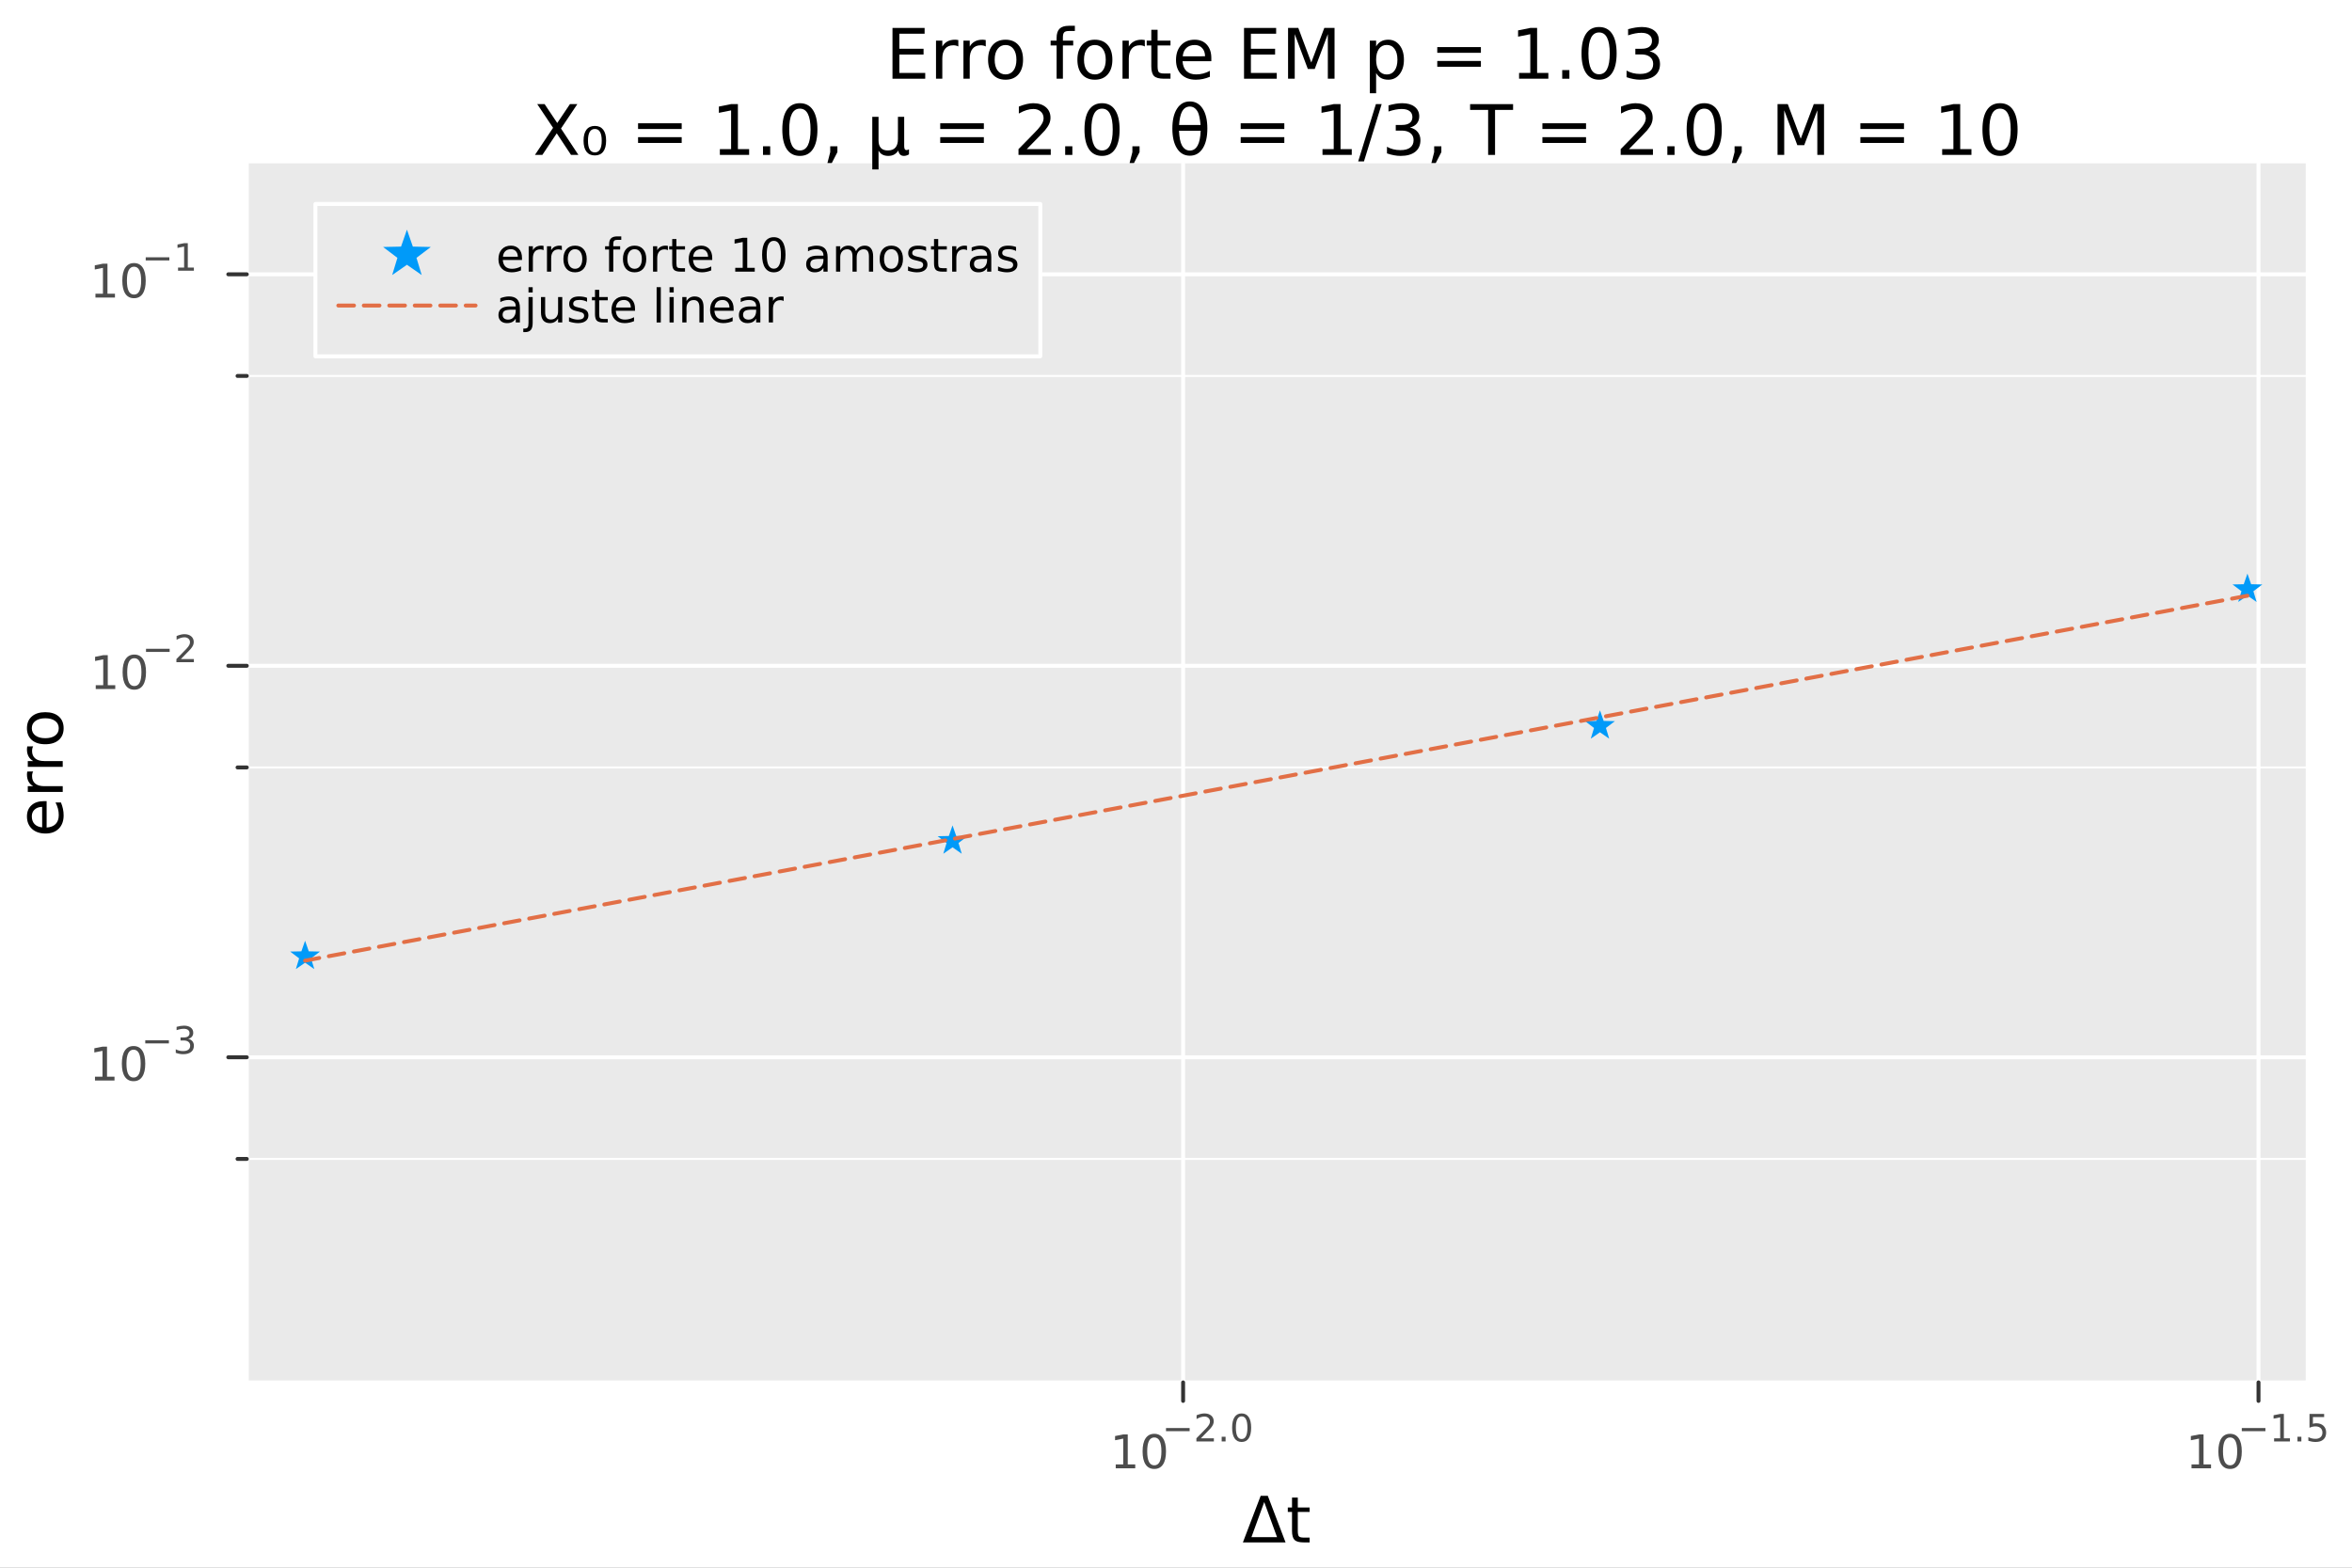<?xml version="1.0" encoding="utf-8"?>
<svg xmlns="http://www.w3.org/2000/svg" xmlns:xlink="http://www.w3.org/1999/xlink" width="600" height="400" viewBox="0 0 2400 1600">
<rect x="0" y="0" width="2400" height="1600" fill="#808080" stroke="none"/>
<defs>
  <clipPath id="clip560">
    <rect x="0" y="0" width="2400" height="1600"/>
  </clipPath>
</defs>
<path clip-path="url(#clip560)" d="M0 1600 L2400 1600 L2400 0 L0 0  Z" fill="#ffffff" fill-rule="evenodd" fill-opacity="1"/>
<defs>
  <clipPath id="clip561">
    <rect x="480" y="0" width="1681" height="1600"/>
  </clipPath>
</defs>
<path clip-path="url(#clip560)" d="M251.842 1410.9 L2352.76 1410.9 L2352.76 166.672 L251.842 166.672  Z" fill="#eaeaea" fill-rule="evenodd" fill-opacity="1"/>
<defs>
  <clipPath id="clip562">
    <rect x="251" y="166" width="2102" height="1245"/>
  </clipPath>
</defs>
<polyline clip-path="url(#clip562)" style="stroke:#ffffff; stroke-linecap:round; stroke-linejoin:round; stroke-width:4; stroke-opacity:1; fill:none" points="1207.26,1410.9 1207.26,166.672 "/>
<polyline clip-path="url(#clip562)" style="stroke:#ffffff; stroke-linecap:round; stroke-linejoin:round; stroke-width:4; stroke-opacity:1; fill:none" points="2304.6,1410.9 2304.6,166.672 "/>
<polyline clip-path="url(#clip560)" style="stroke:#ffffff; stroke-linecap:round; stroke-linejoin:round; stroke-width:4; stroke-opacity:1; fill:none" points="251.842,1410.9 2352.76,1410.9 "/>
<polyline clip-path="url(#clip560)" style="stroke:#333333; stroke-linecap:round; stroke-linejoin:round; stroke-width:4; stroke-opacity:1; fill:none" points="1207.26,1410.9 1207.26,1429.79 "/>
<polyline clip-path="url(#clip560)" style="stroke:#333333; stroke-linecap:round; stroke-linejoin:round; stroke-width:4; stroke-opacity:1; fill:none" points="2304.6,1410.9 2304.6,1429.79 "/>
<path clip-path="url(#clip560)" d="M1138.5 1494.62 L1146.14 1494.62 L1146.14 1468.26 L1137.83 1469.92 L1137.83 1465.66 L1146.09 1464 L1150.77 1464 L1150.77 1494.62 L1158.41 1494.62 L1158.41 1498.56 L1138.5 1498.56 L1138.5 1494.62 Z" fill="#4c4c4c" fill-rule="nonzero" fill-opacity="1" /><path clip-path="url(#clip560)" d="M1177.85 1467.08 Q1174.24 1467.08 1172.41 1470.64 Q1170.61 1474.18 1170.61 1481.31 Q1170.61 1488.42 1172.41 1491.98 Q1174.24 1495.52 1177.85 1495.52 Q1181.49 1495.52 1183.29 1491.98 Q1185.12 1488.42 1185.12 1481.31 Q1185.12 1474.18 1183.29 1470.64 Q1181.49 1467.08 1177.85 1467.08 M1177.85 1463.37 Q1183.66 1463.37 1186.72 1467.98 Q1189.8 1472.56 1189.8 1481.31 Q1189.8 1490.04 1186.72 1494.64 Q1183.66 1499.23 1177.85 1499.23 Q1172.04 1499.23 1168.96 1494.64 Q1165.91 1490.04 1165.91 1481.31 Q1165.91 1472.56 1168.96 1467.98 Q1172.04 1463.37 1177.85 1463.37 Z" fill="#4c4c4c" fill-rule="nonzero" fill-opacity="1" /><path clip-path="url(#clip560)" d="M1189.8 1457.47 L1213.91 1457.47 L1213.91 1460.67 L1189.8 1460.67 L1189.8 1457.47 Z" fill="#4c4c4c" fill-rule="nonzero" fill-opacity="1" /><path clip-path="url(#clip560)" d="M1225.38 1467.95 L1238.64 1467.95 L1238.64 1471.15 L1220.81 1471.15 L1220.81 1467.95 Q1222.97 1465.71 1226.7 1461.95 Q1230.44 1458.17 1231.4 1457.08 Q1233.22 1455.03 1233.94 1453.62 Q1234.67 1452.19 1234.67 1450.82 Q1234.67 1448.58 1233.09 1447.17 Q1231.53 1445.76 1229.01 1445.76 Q1227.22 1445.76 1225.23 1446.38 Q1223.26 1447 1221 1448.26 L1221 1444.42 Q1223.29 1443.5 1225.29 1443.03 Q1227.28 1442.56 1228.94 1442.56 Q1233.3 1442.56 1235.89 1444.74 Q1238.49 1446.92 1238.49 1450.57 Q1238.49 1452.3 1237.83 1453.86 Q1237.19 1455.4 1235.48 1457.51 Q1235.01 1458.06 1232.49 1460.67 Q1229.97 1463.27 1225.38 1467.95 Z" fill="#4c4c4c" fill-rule="nonzero" fill-opacity="1" /><path clip-path="url(#clip560)" d="M1246.61 1466.37 L1250.58 1466.37 L1250.58 1471.15 L1246.61 1471.15 L1246.61 1466.37 Z" fill="#4c4c4c" fill-rule="nonzero" fill-opacity="1" /><path clip-path="url(#clip560)" d="M1266.98 1445.57 Q1264.05 1445.57 1262.56 1448.46 Q1261.1 1451.34 1261.1 1457.13 Q1261.1 1462.91 1262.56 1465.8 Q1264.05 1468.68 1266.98 1468.68 Q1269.94 1468.68 1271.4 1465.8 Q1272.89 1462.91 1272.89 1457.13 Q1272.89 1451.34 1271.4 1448.46 Q1269.94 1445.57 1266.98 1445.57 M1266.98 1442.56 Q1271.7 1442.56 1274.19 1446.3 Q1276.69 1450.03 1276.69 1457.13 Q1276.69 1464.22 1274.19 1467.97 Q1271.7 1471.69 1266.98 1471.69 Q1262.26 1471.69 1259.76 1467.97 Q1257.28 1464.22 1257.28 1457.13 Q1257.28 1450.03 1259.76 1446.3 Q1262.26 1442.56 1266.98 1442.56 Z" fill="#4c4c4c" fill-rule="nonzero" fill-opacity="1" /><path clip-path="url(#clip560)" d="M2236.24 1494.62 L2243.88 1494.62 L2243.88 1468.26 L2235.57 1469.92 L2235.57 1465.66 L2243.84 1464 L2248.51 1464 L2248.51 1494.62 L2256.15 1494.62 L2256.15 1498.56 L2236.24 1498.56 L2236.24 1494.62 Z" fill="#4c4c4c" fill-rule="nonzero" fill-opacity="1" /><path clip-path="url(#clip560)" d="M2275.6 1467.08 Q2271.99 1467.08 2270.16 1470.64 Q2268.35 1474.18 2268.35 1481.31 Q2268.35 1488.42 2270.16 1491.98 Q2271.99 1495.52 2275.6 1495.52 Q2279.23 1495.52 2281.04 1491.98 Q2282.86 1488.42 2282.86 1481.31 Q2282.86 1474.18 2281.04 1470.64 Q2279.23 1467.08 2275.6 1467.08 M2275.6 1463.37 Q2281.41 1463.37 2284.46 1467.98 Q2287.54 1472.56 2287.54 1481.31 Q2287.54 1490.04 2284.46 1494.64 Q2281.41 1499.23 2275.6 1499.23 Q2269.79 1499.23 2266.71 1494.64 Q2263.65 1490.04 2263.65 1481.31 Q2263.65 1472.56 2266.71 1467.98 Q2269.79 1463.37 2275.6 1463.37 Z" fill="#4c4c4c" fill-rule="nonzero" fill-opacity="1" /><path clip-path="url(#clip560)" d="M2287.54 1457.47 L2311.65 1457.47 L2311.65 1460.67 L2287.54 1460.67 L2287.54 1457.47 Z" fill="#4c4c4c" fill-rule="nonzero" fill-opacity="1" /><path clip-path="url(#clip560)" d="M2320.51 1467.95 L2326.72 1467.95 L2326.72 1446.53 L2319.97 1447.88 L2319.97 1444.42 L2326.68 1443.07 L2330.48 1443.07 L2330.48 1467.95 L2336.69 1467.95 L2336.69 1471.15 L2320.51 1471.15 L2320.51 1467.95 Z" fill="#4c4c4c" fill-rule="nonzero" fill-opacity="1" /><path clip-path="url(#clip560)" d="M2344.36 1466.37 L2348.33 1466.37 L2348.33 1471.15 L2344.36 1471.15 L2344.36 1466.37 Z" fill="#4c4c4c" fill-rule="nonzero" fill-opacity="1" /><path clip-path="url(#clip560)" d="M2356.64 1443.07 L2371.56 1443.07 L2371.56 1446.26 L2360.12 1446.26 L2360.12 1453.15 Q2360.95 1452.87 2361.77 1452.73 Q2362.6 1452.58 2363.43 1452.58 Q2368.13 1452.58 2370.88 1455.16 Q2373.62 1457.74 2373.62 1462.14 Q2373.62 1466.67 2370.8 1469.19 Q2367.98 1471.69 2362.85 1471.69 Q2361.08 1471.69 2359.24 1471.39 Q2357.41 1471.09 2355.46 1470.49 L2355.46 1466.67 Q2357.15 1467.59 2358.95 1468.04 Q2360.76 1468.49 2362.77 1468.49 Q2366.03 1468.49 2367.93 1466.78 Q2369.82 1465.07 2369.82 1462.14 Q2369.82 1459.2 2367.93 1457.49 Q2366.03 1455.78 2362.77 1455.78 Q2361.25 1455.78 2359.72 1456.12 Q2358.22 1456.46 2356.64 1457.17 L2356.64 1443.07 Z" fill="#4c4c4c" fill-rule="nonzero" fill-opacity="1" /><path clip-path="url(#clip560)" d="M1290.03 1533 L1276.98 1568.84 L1303.11 1568.84 L1290.03 1533 M1268.26 1574.19 L1286.4 1526.67 L1293.69 1526.67 L1311.8 1574.19 L1268.26 1574.19 Z" fill="#000000" fill-rule="nonzero" fill-opacity="1" /><path clip-path="url(#clip560)" d="M1324.28 1528.42 L1324.28 1538.54 L1336.34 1538.54 L1336.34 1543.09 L1324.28 1543.09 L1324.28 1562.44 Q1324.28 1566.8 1325.45 1568.04 Q1326.66 1569.28 1330.32 1569.28 L1336.34 1569.28 L1336.34 1574.19 L1330.32 1574.19 Q1323.54 1574.19 1320.97 1571.67 Q1318.39 1569.12 1318.39 1562.44 L1318.39 1543.09 L1314.09 1543.09 L1314.09 1538.54 L1318.39 1538.54 L1318.39 1528.42 L1324.28 1528.42 Z" fill="#000000" fill-rule="nonzero" fill-opacity="1" /><polyline clip-path="url(#clip562)" style="stroke:#ffffff; stroke-linecap:round; stroke-linejoin:round; stroke-width:4; stroke-opacity:1; fill:none" points="251.842,1079.07 2352.76,1079.07 "/>
<polyline clip-path="url(#clip562)" style="stroke:#ffffff; stroke-linecap:round; stroke-linejoin:round; stroke-width:4; stroke-opacity:1; fill:none" points="251.842,679.513 2352.76,679.513 "/>
<polyline clip-path="url(#clip562)" style="stroke:#ffffff; stroke-linecap:round; stroke-linejoin:round; stroke-width:4; stroke-opacity:1; fill:none" points="251.842,279.955 2352.76,279.955 "/>
<polyline clip-path="url(#clip562)" style="stroke:#ffffff; stroke-linecap:round; stroke-linejoin:round; stroke-width:2; stroke-opacity:1; fill:none" points="251.842,1182.81 2352.76,1182.81 "/>
<polyline clip-path="url(#clip562)" style="stroke:#ffffff; stroke-linecap:round; stroke-linejoin:round; stroke-width:2; stroke-opacity:1; fill:none" points="251.842,783.253 2352.76,783.253 "/>
<polyline clip-path="url(#clip562)" style="stroke:#ffffff; stroke-linecap:round; stroke-linejoin:round; stroke-width:2; stroke-opacity:1; fill:none" points="251.842,383.695 2352.76,383.695 "/>
<polyline clip-path="url(#clip560)" style="stroke:#ffffff; stroke-linecap:round; stroke-linejoin:round; stroke-width:4; stroke-opacity:1; fill:none" points="251.842,1410.9 251.842,166.672 "/>
<polyline clip-path="url(#clip560)" style="stroke:#333333; stroke-linecap:round; stroke-linejoin:round; stroke-width:4; stroke-opacity:1; fill:none" points="251.842,1079.07 232.945,1079.07 "/>
<polyline clip-path="url(#clip560)" style="stroke:#333333; stroke-linecap:round; stroke-linejoin:round; stroke-width:4; stroke-opacity:1; fill:none" points="251.842,679.513 232.945,679.513 "/>
<polyline clip-path="url(#clip560)" style="stroke:#333333; stroke-linecap:round; stroke-linejoin:round; stroke-width:4; stroke-opacity:1; fill:none" points="251.842,279.955 232.945,279.955 "/>
<polyline clip-path="url(#clip560)" style="stroke:#333333; stroke-linecap:round; stroke-linejoin:round; stroke-width:4; stroke-opacity:1; fill:none" points="251.842,1182.81 242.394,1182.81 "/>
<polyline clip-path="url(#clip560)" style="stroke:#333333; stroke-linecap:round; stroke-linejoin:round; stroke-width:4; stroke-opacity:1; fill:none" points="251.842,783.253 242.394,783.253 "/>
<polyline clip-path="url(#clip560)" style="stroke:#333333; stroke-linecap:round; stroke-linejoin:round; stroke-width:4; stroke-opacity:1; fill:none" points="251.842,383.695 242.394,383.695 "/>
<path clip-path="url(#clip560)" d="M96.931 1098.86 L104.57 1098.86 L104.57 1072.5 L96.26 1074.16 L96.26 1069.9 L104.524 1068.24 L109.2 1068.24 L109.2 1098.86 L116.839 1098.86 L116.839 1102.8 L96.931 1102.8 L96.931 1098.86 Z" fill="#4c4c4c" fill-rule="nonzero" fill-opacity="1" /><path clip-path="url(#clip560)" d="M136.283 1071.32 Q132.672 1071.32 130.843 1074.88 Q129.038 1078.42 129.038 1085.55 Q129.038 1092.66 130.843 1096.22 Q132.672 1099.77 136.283 1099.77 Q139.917 1099.77 141.723 1096.22 Q143.552 1092.66 143.552 1085.55 Q143.552 1078.42 141.723 1074.88 Q139.917 1071.32 136.283 1071.32 M136.283 1067.61 Q142.093 1067.61 145.149 1072.22 Q148.227 1076.8 148.227 1085.55 Q148.227 1094.28 145.149 1098.89 Q142.093 1103.47 136.283 1103.47 Q130.473 1103.47 127.394 1098.89 Q124.339 1094.28 124.339 1085.55 Q124.339 1076.8 127.394 1072.22 Q130.473 1067.61 136.283 1067.61 Z" fill="#4c4c4c" fill-rule="nonzero" fill-opacity="1" /><path clip-path="url(#clip560)" d="M148.227 1061.71 L172.339 1061.71 L172.339 1064.91 L148.227 1064.91 L148.227 1061.71 Z" fill="#4c4c4c" fill-rule="nonzero" fill-opacity="1" /><path clip-path="url(#clip560)" d="M192.05 1060.25 Q194.777 1060.83 196.3 1062.67 Q197.842 1064.52 197.842 1067.23 Q197.842 1071.38 194.984 1073.66 Q192.125 1075.93 186.859 1075.93 Q185.091 1075.93 183.21 1075.58 Q181.348 1075.24 179.354 1074.54 L179.354 1070.87 Q180.934 1071.8 182.815 1072.27 Q184.696 1072.74 186.746 1072.74 Q190.319 1072.74 192.181 1071.33 Q194.062 1069.91 194.062 1067.23 Q194.062 1064.74 192.313 1063.35 Q190.583 1061.94 187.479 1061.94 L184.207 1061.94 L184.207 1058.82 L187.63 1058.82 Q190.432 1058.82 191.918 1057.71 Q193.404 1056.58 193.404 1054.47 Q193.404 1052.31 191.861 1051.16 Q190.338 1050 187.479 1050 Q185.918 1050 184.132 1050.34 Q182.345 1050.67 180.201 1051.39 L180.201 1048 Q182.364 1047.4 184.244 1047.1 Q186.144 1046.8 187.818 1046.8 Q192.144 1046.8 194.664 1048.77 Q197.184 1050.73 197.184 1054.08 Q197.184 1056.41 195.849 1058.03 Q194.513 1059.63 192.05 1060.25 Z" fill="#4c4c4c" fill-rule="nonzero" fill-opacity="1" /><path clip-path="url(#clip560)" d="M97.703 699.305 L105.341 699.305 L105.341 672.94 L97.031 674.606 L97.031 670.347 L105.295 668.681 L109.971 668.681 L109.971 699.305 L117.61 699.305 L117.61 703.241 L97.703 703.241 L97.703 699.305 Z" fill="#4c4c4c" fill-rule="nonzero" fill-opacity="1" /><path clip-path="url(#clip560)" d="M137.054 671.759 Q133.443 671.759 131.614 675.324 Q129.809 678.866 129.809 685.995 Q129.809 693.102 131.614 696.667 Q133.443 700.208 137.054 700.208 Q140.688 700.208 142.494 696.667 Q144.323 693.102 144.323 685.995 Q144.323 678.866 142.494 675.324 Q140.688 671.759 137.054 671.759 M137.054 668.056 Q142.864 668.056 145.92 672.662 Q148.999 677.245 148.999 685.995 Q148.999 694.722 145.92 699.329 Q142.864 703.912 137.054 703.912 Q131.244 703.912 128.165 699.329 Q125.11 694.722 125.11 685.995 Q125.11 677.245 128.165 672.662 Q131.244 668.056 137.054 668.056 Z" fill="#4c4c4c" fill-rule="nonzero" fill-opacity="1" /><path clip-path="url(#clip560)" d="M148.999 662.157 L173.11 662.157 L173.11 665.354 L148.999 665.354 L148.999 662.157 Z" fill="#4c4c4c" fill-rule="nonzero" fill-opacity="1" /><path clip-path="url(#clip560)" d="M184.583 672.633 L197.842 672.633 L197.842 675.83 L180.013 675.83 L180.013 672.633 Q182.175 670.395 185.899 666.633 Q189.642 662.853 190.601 661.762 Q192.426 659.712 193.14 658.301 Q193.874 656.872 193.874 655.499 Q193.874 653.261 192.294 651.85 Q190.733 650.44 188.213 650.44 Q186.426 650.44 184.432 651.06 Q182.458 651.681 180.201 652.941 L180.201 649.104 Q182.495 648.183 184.489 647.713 Q186.482 647.242 188.138 647.242 Q192.501 647.242 195.096 649.424 Q197.692 651.606 197.692 655.254 Q197.692 656.985 197.034 658.546 Q196.394 660.088 194.683 662.195 Q194.212 662.74 191.692 665.354 Q189.172 667.95 184.583 672.633 Z" fill="#4c4c4c" fill-rule="nonzero" fill-opacity="1" /><path clip-path="url(#clip560)" d="M97.402 299.748 L105.04 299.748 L105.04 273.382 L96.73 275.049 L96.73 270.79 L104.994 269.123 L109.67 269.123 L109.67 299.748 L117.309 299.748 L117.309 303.683 L97.402 303.683 L97.402 299.748 Z" fill="#4c4c4c" fill-rule="nonzero" fill-opacity="1" /><path clip-path="url(#clip560)" d="M136.753 272.202 Q133.142 272.202 131.313 275.767 Q129.508 279.308 129.508 286.438 Q129.508 293.544 131.313 297.109 Q133.142 300.651 136.753 300.651 Q140.388 300.651 142.193 297.109 Q144.022 293.544 144.022 286.438 Q144.022 279.308 142.193 275.767 Q140.388 272.202 136.753 272.202 M136.753 268.498 Q142.563 268.498 145.619 273.105 Q148.698 277.688 148.698 286.438 Q148.698 295.165 145.619 299.771 Q142.563 304.354 136.753 304.354 Q130.943 304.354 127.864 299.771 Q124.809 295.165 124.809 286.438 Q124.809 277.688 127.864 273.105 Q130.943 268.498 136.753 268.498 Z" fill="#4c4c4c" fill-rule="nonzero" fill-opacity="1" /><path clip-path="url(#clip560)" d="M148.698 262.599 L172.809 262.599 L172.809 265.797 L148.698 265.797 L148.698 262.599 Z" fill="#4c4c4c" fill-rule="nonzero" fill-opacity="1" /><path clip-path="url(#clip560)" d="M181.668 273.075 L187.874 273.075 L187.874 251.653 L181.122 253.007 L181.122 249.547 L187.837 248.193 L191.636 248.193 L191.636 273.075 L197.842 273.075 L197.842 276.273 L181.668 276.273 L181.668 273.075 Z" fill="#4c4c4c" fill-rule="nonzero" fill-opacity="1" /><path clip-path="url(#clip560)" d="M44.716 817.669 L47.581 817.669 L47.581 844.596 Q53.628 844.214 56.811 840.967 Q59.962 837.689 59.962 831.864 Q59.962 828.49 59.134 825.339 Q58.307 822.157 56.652 819.037 L62.19 819.037 Q63.527 822.188 64.227 825.499 Q64.927 828.809 64.927 832.214 Q64.927 840.744 59.962 845.742 Q54.997 850.707 46.53 850.707 Q37.777 850.707 32.653 845.996 Q27.497 841.254 27.497 833.233 Q27.497 826.04 32.144 821.87 Q36.759 817.669 44.716 817.669 M42.997 823.525 Q38.191 823.589 35.327 826.231 Q32.462 828.841 32.462 833.169 Q32.462 838.071 35.231 841.031 Q38 843.959 43.029 844.405 L42.997 823.525 Z" fill="#000000" fill-rule="nonzero" fill-opacity="1" /><path clip-path="url(#clip560)" d="M33.831 787.4 Q33.258 788.387 33.003 789.564 Q32.717 790.71 32.717 792.11 Q32.717 797.076 35.963 799.749 Q39.178 802.391 45.225 802.391 L64.004 802.391 L64.004 808.279 L28.356 808.279 L28.356 802.391 L33.894 802.391 Q30.648 800.545 29.088 797.585 Q27.497 794.625 27.497 790.392 Q27.497 789.787 27.592 789.055 Q27.656 788.323 27.815 787.432 L33.831 787.4 Z" fill="#000000" fill-rule="nonzero" fill-opacity="1" /><path clip-path="url(#clip560)" d="M33.831 761.746 Q33.258 762.733 33.003 763.91 Q32.717 765.056 32.717 766.457 Q32.717 771.422 35.963 774.096 Q39.178 776.737 45.225 776.737 L64.004 776.737 L64.004 782.626 L28.356 782.626 L28.356 776.737 L33.894 776.737 Q30.648 774.891 29.088 771.931 Q27.497 768.971 27.497 764.738 Q27.497 764.133 27.592 763.401 Q27.656 762.669 27.815 761.778 L33.831 761.746 Z" fill="#000000" fill-rule="nonzero" fill-opacity="1" /><path clip-path="url(#clip560)" d="M32.462 743.222 Q32.462 747.932 36.154 750.67 Q39.815 753.407 46.212 753.407 Q52.609 753.407 56.302 750.702 Q59.962 747.964 59.962 743.222 Q59.962 738.543 56.27 735.806 Q52.578 733.069 46.212 733.069 Q39.878 733.069 36.186 735.806 Q32.462 738.543 32.462 743.222 M27.497 743.222 Q27.497 735.583 32.462 731.222 Q37.427 726.862 46.212 726.862 Q54.965 726.862 59.962 731.222 Q64.927 735.583 64.927 743.222 Q64.927 750.893 59.962 755.253 Q54.965 759.582 46.212 759.582 Q37.427 759.582 32.462 755.253 Q27.497 750.893 27.497 743.222 Z" fill="#000000" fill-rule="nonzero" fill-opacity="1" /><path clip-path="url(#clip560)" d="M910.704 28.512 L943.482 28.512 L943.482 34.415 L917.718 34.415 L917.718 49.762 L942.405 49.762 L942.405 55.665 L917.718 55.665 L917.718 74.449 L944.107 74.449 L944.107 80.352 L910.704 80.352 L910.704 28.512 Z" fill="#000000" fill-rule="nonzero" fill-opacity="1" /><path clip-path="url(#clip560)" d="M977.891 47.435 Q976.815 46.81 975.53 46.533 Q974.28 46.22 972.752 46.22 Q967.336 46.22 964.419 49.762 Q961.537 53.269 961.537 59.866 L961.537 80.352 L955.113 80.352 L955.113 41.463 L961.537 41.463 L961.537 47.505 Q963.551 43.963 966.78 42.262 Q970.009 40.526 974.627 40.526 Q975.287 40.526 976.086 40.63 Q976.884 40.699 977.856 40.873 L977.891 47.435 Z" fill="#000000" fill-rule="nonzero" fill-opacity="1" /><path clip-path="url(#clip560)" d="M1005.88 47.435 Q1004.8 46.81 1003.52 46.533 Q1002.27 46.22 1000.74 46.22 Q995.322 46.22 992.405 49.762 Q989.523 53.269 989.523 59.866 L989.523 80.352 L983.099 80.352 L983.099 41.463 L989.523 41.463 L989.523 47.505 Q991.537 43.963 994.766 42.262 Q997.995 40.526 1002.61 40.526 Q1003.27 40.526 1004.07 40.63 Q1004.87 40.699 1005.84 40.873 L1005.88 47.435 Z" fill="#000000" fill-rule="nonzero" fill-opacity="1" /><path clip-path="url(#clip560)" d="M1026.09 45.943 Q1020.95 45.943 1017.96 49.97 Q1014.97 53.963 1014.97 60.942 Q1014.97 67.921 1017.93 71.949 Q1020.91 75.942 1026.09 75.942 Q1031.19 75.942 1034.18 71.915 Q1037.16 67.887 1037.16 60.942 Q1037.16 54.033 1034.18 50.005 Q1031.19 45.943 1026.09 45.943 M1026.09 40.526 Q1034.42 40.526 1039.18 45.943 Q1043.93 51.359 1043.93 60.942 Q1043.93 70.491 1039.18 75.942 Q1034.42 81.359 1026.09 81.359 Q1017.72 81.359 1012.96 75.942 Q1008.24 70.491 1008.24 60.942 Q1008.24 51.359 1012.96 45.943 Q1017.72 40.526 1026.09 40.526 Z" fill="#000000" fill-rule="nonzero" fill-opacity="1" /><path clip-path="url(#clip560)" d="M1096.81 26.325 L1096.81 31.637 L1090.7 31.637 Q1087.27 31.637 1085.91 33.026 Q1084.59 34.415 1084.59 38.026 L1084.59 41.463 L1095.11 41.463 L1095.11 46.429 L1084.59 46.429 L1084.59 80.352 L1078.17 80.352 L1078.17 46.429 L1072.06 46.429 L1072.06 41.463 L1078.17 41.463 L1078.17 38.755 Q1078.17 32.262 1081.19 29.311 Q1084.21 26.325 1090.77 26.325 L1096.81 26.325 Z" fill="#000000" fill-rule="nonzero" fill-opacity="1" /><path clip-path="url(#clip560)" d="M1117.23 45.943 Q1112.09 45.943 1109.11 49.97 Q1106.12 53.963 1106.12 60.942 Q1106.12 67.921 1109.07 71.949 Q1112.06 75.942 1117.23 75.942 Q1122.33 75.942 1125.32 71.915 Q1128.31 67.887 1128.31 60.942 Q1128.31 54.033 1125.32 50.005 Q1122.33 45.943 1117.23 45.943 M1117.23 40.526 Q1125.56 40.526 1130.32 45.943 Q1135.08 51.359 1135.08 60.942 Q1135.08 70.491 1130.32 75.942 Q1125.56 81.359 1117.23 81.359 Q1108.86 81.359 1104.11 75.942 Q1099.38 70.491 1099.38 60.942 Q1099.38 51.359 1104.11 45.943 Q1108.86 40.526 1117.23 40.526 Z" fill="#000000" fill-rule="nonzero" fill-opacity="1" /><path clip-path="url(#clip560)" d="M1168.2 47.435 Q1167.13 46.81 1165.84 46.533 Q1164.59 46.22 1163.06 46.22 Q1157.65 46.22 1154.73 49.762 Q1151.85 53.269 1151.85 59.866 L1151.85 80.352 L1145.42 80.352 L1145.42 41.463 L1151.85 41.463 L1151.85 47.505 Q1153.86 43.963 1157.09 42.262 Q1160.32 40.526 1164.94 40.526 Q1165.6 40.526 1166.4 40.63 Q1167.2 40.699 1168.17 40.873 L1168.2 47.435 Z" fill="#000000" fill-rule="nonzero" fill-opacity="1" /><path clip-path="url(#clip560)" d="M1181.22 30.422 L1181.22 41.463 L1194.38 41.463 L1194.38 46.429 L1181.22 46.429 L1181.22 67.54 Q1181.22 72.296 1182.51 73.651 Q1183.83 75.005 1187.82 75.005 L1194.38 75.005 L1194.38 80.352 L1187.82 80.352 Q1180.42 80.352 1177.61 77.609 Q1174.8 74.831 1174.8 67.54 L1174.8 46.429 L1170.11 46.429 L1170.11 41.463 L1174.8 41.463 L1174.8 30.422 L1181.22 30.422 Z" fill="#000000" fill-rule="nonzero" fill-opacity="1" /><path clip-path="url(#clip560)" d="M1236.05 59.31 L1236.05 62.435 L1206.67 62.435 Q1207.09 69.033 1210.63 72.505 Q1214.21 75.942 1220.56 75.942 Q1224.24 75.942 1227.68 75.04 Q1231.15 74.137 1234.56 72.331 L1234.56 78.373 Q1231.12 79.831 1227.51 80.595 Q1223.9 81.359 1220.18 81.359 Q1210.88 81.359 1205.42 75.942 Q1200.01 70.526 1200.01 61.29 Q1200.01 51.741 1205.15 46.151 Q1210.32 40.526 1219.07 40.526 Q1226.92 40.526 1231.47 45.595 Q1236.05 50.63 1236.05 59.31 M1229.66 57.435 Q1229.59 52.192 1226.71 49.067 Q1223.86 45.943 1219.14 45.943 Q1213.79 45.943 1210.56 48.963 Q1207.37 51.984 1206.88 57.47 L1229.66 57.435 Z" fill="#000000" fill-rule="nonzero" fill-opacity="1" /><path clip-path="url(#clip560)" d="M1269.42 28.512 L1302.19 28.512 L1302.19 34.415 L1276.43 34.415 L1276.43 49.762 L1301.12 49.762 L1301.12 55.665 L1276.43 55.665 L1276.43 74.449 L1302.82 74.449 L1302.82 80.352 L1269.42 80.352 L1269.42 28.512 Z" fill="#000000" fill-rule="nonzero" fill-opacity="1" /><path clip-path="url(#clip560)" d="M1314.35 28.512 L1324.8 28.512 L1338.03 63.79 L1351.33 28.512 L1361.78 28.512 L1361.78 80.352 L1354.94 80.352 L1354.94 34.831 L1341.57 70.387 L1334.52 70.387 L1321.15 34.831 L1321.15 80.352 L1314.35 80.352 L1314.35 28.512 Z" fill="#000000" fill-rule="nonzero" fill-opacity="1" /><path clip-path="url(#clip560)" d="M1404.21 74.519 L1404.21 95.144 L1397.78 95.144 L1397.78 41.463 L1404.21 41.463 L1404.21 47.366 Q1406.22 43.894 1409.28 42.227 Q1412.37 40.526 1416.64 40.526 Q1423.72 40.526 1428.13 46.151 Q1432.58 51.776 1432.58 60.942 Q1432.58 70.109 1428.13 75.734 Q1423.72 81.359 1416.64 81.359 Q1412.37 81.359 1409.28 79.692 Q1406.22 77.991 1404.21 74.519 M1425.94 60.942 Q1425.94 53.894 1423.03 49.901 Q1420.15 45.873 1415.08 45.873 Q1410.01 45.873 1407.09 49.901 Q1404.21 53.894 1404.21 60.942 Q1404.21 67.991 1407.09 72.019 Q1410.01 76.012 1415.08 76.012 Q1420.15 76.012 1423.03 72.019 Q1425.94 67.991 1425.94 60.942 Z" fill="#000000" fill-rule="nonzero" fill-opacity="1" /><path clip-path="url(#clip560)" d="M1466.6 48.06 L1511.12 48.06 L1511.12 53.894 L1466.6 53.894 L1466.6 48.06 M1466.6 62.227 L1511.12 62.227 L1511.12 68.13 L1466.6 68.13 L1466.6 62.227 Z" fill="#000000" fill-rule="nonzero" fill-opacity="1" /><path clip-path="url(#clip560)" d="M1550.08 74.449 L1561.53 74.449 L1561.53 34.901 L1549.07 37.401 L1549.07 31.012 L1561.46 28.512 L1568.48 28.512 L1568.48 74.449 L1579.94 74.449 L1579.94 80.352 L1550.08 80.352 L1550.08 74.449 Z" fill="#000000" fill-rule="nonzero" fill-opacity="1" /><path clip-path="url(#clip560)" d="M1594.1 71.533 L1601.43 71.533 L1601.43 80.352 L1594.1 80.352 L1594.1 71.533 Z" fill="#000000" fill-rule="nonzero" fill-opacity="1" /><path clip-path="url(#clip560)" d="M1631.71 33.13 Q1626.29 33.13 1623.55 38.477 Q1620.84 43.79 1620.84 54.484 Q1620.84 65.144 1623.55 70.491 Q1626.29 75.803 1631.71 75.803 Q1637.16 75.803 1639.87 70.491 Q1642.61 65.144 1642.61 54.484 Q1642.61 43.79 1639.87 38.477 Q1637.16 33.13 1631.71 33.13 M1631.71 27.575 Q1640.42 27.575 1645.01 34.484 Q1649.62 41.359 1649.62 54.484 Q1649.62 67.574 1645.01 74.484 Q1640.42 81.359 1631.71 81.359 Q1622.99 81.359 1618.37 74.484 Q1613.79 67.574 1613.79 54.484 Q1613.79 41.359 1618.37 34.484 Q1622.99 27.575 1631.71 27.575 Z" fill="#000000" fill-rule="nonzero" fill-opacity="1" /><path clip-path="url(#clip560)" d="M1683.2 52.401 Q1688.23 53.477 1691.05 56.88 Q1693.89 60.283 1693.89 65.283 Q1693.89 72.956 1688.62 77.158 Q1683.34 81.359 1673.62 81.359 Q1670.35 81.359 1666.88 80.699 Q1663.44 80.074 1659.76 78.79 L1659.76 72.019 Q1662.68 73.72 1666.15 74.588 Q1669.62 75.456 1673.41 75.456 Q1680.01 75.456 1683.44 72.852 Q1686.92 70.248 1686.92 65.283 Q1686.92 60.699 1683.69 58.13 Q1680.49 55.526 1674.76 55.526 L1668.72 55.526 L1668.72 49.762 L1675.04 49.762 Q1680.21 49.762 1682.96 47.713 Q1685.7 45.63 1685.7 41.741 Q1685.7 37.748 1682.85 35.63 Q1680.04 33.477 1674.76 33.477 Q1671.88 33.477 1668.58 34.102 Q1665.28 34.727 1661.32 36.047 L1661.32 29.797 Q1665.32 28.686 1668.79 28.13 Q1672.3 27.575 1675.39 27.575 Q1683.37 27.575 1688.03 31.22 Q1692.68 34.831 1692.68 41.012 Q1692.68 45.318 1690.21 48.304 Q1687.75 51.255 1683.2 52.401 Z" fill="#000000" fill-rule="nonzero" fill-opacity="1" /><path clip-path="url(#clip560)" d="M548.206 106.272 L555.741 106.272 L568.623 125.543 L581.574 106.272 L589.109 106.272 L572.442 131.168 L590.22 158.112 L582.685 158.112 L568.102 136.064 L553.414 158.112 L545.845 158.112 L564.352 130.439 L548.206 106.272 Z" fill="#000000" fill-rule="nonzero" fill-opacity="1" /><path clip-path="url(#clip560)" d="M612.233 134.605 Q610.497 131.619 606.99 131.619 Q603.483 131.619 601.747 134.605 Q599.977 137.591 599.977 143.563 Q599.977 149.57 601.747 152.556 Q603.483 155.543 606.99 155.543 Q610.497 155.543 612.233 152.556 Q614.004 149.57 614.004 143.563 Q614.004 137.591 612.233 134.605 M606.99 128.529 Q612.581 128.529 615.532 132.383 Q618.483 136.237 618.483 143.563 Q618.483 150.925 615.532 154.779 Q612.581 158.633 606.99 158.633 Q601.365 158.633 598.414 154.779 Q595.463 150.925 595.463 143.563 Q595.463 136.237 598.414 132.383 Q601.365 128.529 606.99 128.529 Z" fill="#000000" fill-rule="nonzero" fill-opacity="1" /><path clip-path="url(#clip560)" d="M651.087 125.821 L695.601 125.821 L695.601 131.654 L651.087 131.654 L651.087 125.821 M651.087 139.987 L695.601 139.987 L695.601 145.89 L651.087 145.89 L651.087 139.987 Z" fill="#000000" fill-rule="nonzero" fill-opacity="1" /><path clip-path="url(#clip560)" d="M734.559 152.209 L746.017 152.209 L746.017 112.661 L733.552 115.161 L733.552 108.772 L745.948 106.272 L752.962 106.272 L752.962 152.209 L764.42 152.209 L764.42 158.112 L734.559 158.112 L734.559 152.209 Z" fill="#000000" fill-rule="nonzero" fill-opacity="1" /><path clip-path="url(#clip560)" d="M778.587 149.293 L785.913 149.293 L785.913 158.112 L778.587 158.112 L778.587 149.293 Z" fill="#000000" fill-rule="nonzero" fill-opacity="1" /><path clip-path="url(#clip560)" d="M816.191 110.89 Q810.774 110.89 808.031 116.237 Q805.323 121.55 805.323 132.244 Q805.323 142.904 808.031 148.251 Q810.774 153.563 816.191 153.563 Q821.642 153.563 824.35 148.251 Q827.093 142.904 827.093 132.244 Q827.093 121.55 824.35 116.237 Q821.642 110.89 816.191 110.89 M816.191 105.335 Q824.906 105.335 829.489 112.244 Q834.107 119.119 834.107 132.244 Q834.107 145.334 829.489 152.244 Q824.906 159.119 816.191 159.119 Q807.475 159.119 802.857 152.244 Q798.274 145.334 798.274 132.244 Q798.274 119.119 802.857 112.244 Q807.475 105.335 816.191 105.335 Z" fill="#000000" fill-rule="nonzero" fill-opacity="1" /><path clip-path="url(#clip560)" d="M847.163 149.293 L854.489 149.293 L854.489 155.265 L848.795 166.376 L844.315 166.376 L847.163 155.265 L847.163 149.293 Z" fill="#000000" fill-rule="nonzero" fill-opacity="1" /><path clip-path="url(#clip560)" d="M890.079 172.904 L890.079 119.223 L896.468 119.223 L896.468 143.39 Q896.468 148.425 898.864 150.994 Q901.26 153.563 905.947 153.563 Q911.086 153.563 913.655 150.647 Q916.26 147.73 916.26 141.897 L916.26 119.223 L922.648 119.223 L922.648 149.154 Q922.648 151.237 923.239 152.244 Q923.864 153.216 925.148 153.216 Q925.461 153.216 926.016 153.043 Q926.572 152.834 927.544 152.418 L927.544 157.556 Q926.121 158.355 924.836 158.737 Q923.586 159.119 922.371 159.119 Q919.975 159.119 918.551 157.765 Q917.128 156.411 916.607 153.633 Q914.871 156.376 912.336 157.765 Q909.836 159.119 906.433 159.119 Q902.892 159.119 900.392 157.765 Q897.926 156.411 896.468 153.702 L896.468 172.904 L890.079 172.904 Z" fill="#000000" fill-rule="nonzero" fill-opacity="1" /><path clip-path="url(#clip560)" d="M959.419 125.821 L1003.93 125.821 L1003.93 131.654 L959.419 131.654 L959.419 125.821 M959.419 139.987 L1003.93 139.987 L1003.93 145.89 L959.419 145.89 L959.419 139.987 Z" fill="#000000" fill-rule="nonzero" fill-opacity="1" /><path clip-path="url(#clip560)" d="M1047.72 152.209 L1072.2 152.209 L1072.2 158.112 L1039.28 158.112 L1039.28 152.209 Q1043.27 148.077 1050.15 141.133 Q1057.06 134.154 1058.83 132.14 Q1062.2 128.355 1063.52 125.751 Q1064.87 123.112 1064.87 120.577 Q1064.87 116.446 1061.95 113.841 Q1059.07 111.237 1054.42 111.237 Q1051.12 111.237 1047.44 112.383 Q1043.79 113.529 1039.63 115.855 L1039.63 108.772 Q1043.86 107.071 1047.54 106.203 Q1051.22 105.335 1054.28 105.335 Q1062.34 105.335 1067.13 109.362 Q1071.92 113.39 1071.92 120.126 Q1071.92 123.321 1070.7 126.202 Q1069.52 129.05 1066.36 132.939 Q1065.49 133.945 1060.84 138.772 Q1056.19 143.563 1047.72 152.209 Z" fill="#000000" fill-rule="nonzero" fill-opacity="1" /><path clip-path="url(#clip560)" d="M1086.92 149.293 L1094.24 149.293 L1094.24 158.112 L1086.92 158.112 L1086.92 149.293 Z" fill="#000000" fill-rule="nonzero" fill-opacity="1" /><path clip-path="url(#clip560)" d="M1124.52 110.89 Q1119.11 110.89 1116.36 116.237 Q1113.65 121.55 1113.65 132.244 Q1113.65 142.904 1116.36 148.251 Q1119.11 153.563 1124.52 153.563 Q1129.97 153.563 1132.68 148.251 Q1135.43 142.904 1135.43 132.244 Q1135.43 121.55 1132.68 116.237 Q1129.97 110.89 1124.52 110.89 M1124.52 105.335 Q1133.24 105.335 1137.82 112.244 Q1142.44 119.119 1142.44 132.244 Q1142.44 145.334 1137.82 152.244 Q1133.24 159.119 1124.52 159.119 Q1115.81 159.119 1111.19 152.244 Q1106.61 145.334 1106.61 132.244 Q1106.61 119.119 1111.19 112.244 Q1115.81 105.335 1124.52 105.335 Z" fill="#000000" fill-rule="nonzero" fill-opacity="1" /><path clip-path="url(#clip560)" d="M1155.49 149.293 L1162.82 149.293 L1162.82 155.265 L1157.13 166.376 L1152.65 166.376 L1155.49 155.265 L1155.49 149.293 Z" fill="#000000" fill-rule="nonzero" fill-opacity="1" /><path clip-path="url(#clip560)" d="M1225.18 133.459 L1203.06 133.459 Q1203.58 143.841 1205.98 148.251 Q1208.97 153.668 1214.14 153.668 Q1219.35 153.668 1222.23 148.216 Q1224.76 143.425 1225.18 133.459 M1225.08 127.557 Q1224.11 117.696 1222.23 114.223 Q1219.24 108.737 1214.14 108.737 Q1208.83 108.737 1206.01 114.154 Q1203.79 118.529 1203.13 127.557 L1225.08 127.557 M1214.14 103.529 Q1222.47 103.529 1227.23 110.89 Q1231.99 118.216 1231.99 131.202 Q1231.99 144.154 1227.23 151.515 Q1222.47 158.911 1214.14 158.911 Q1205.77 158.911 1201.05 151.515 Q1196.29 144.154 1196.29 131.202 Q1196.29 118.216 1201.05 110.89 Q1205.77 103.529 1214.14 103.529 Z" fill="#000000" fill-rule="nonzero" fill-opacity="1" /><path clip-path="url(#clip560)" d="M1266.01 125.821 L1310.53 125.821 L1310.53 131.654 L1266.01 131.654 L1266.01 125.821 M1266.01 139.987 L1310.53 139.987 L1310.53 145.89 L1266.01 145.89 L1266.01 139.987 Z" fill="#000000" fill-rule="nonzero" fill-opacity="1" /><path clip-path="url(#clip560)" d="M1349.49 152.209 L1360.94 152.209 L1360.94 112.661 L1348.48 115.161 L1348.48 108.772 L1360.88 106.272 L1367.89 106.272 L1367.89 152.209 L1379.35 152.209 L1379.35 158.112 L1349.49 158.112 L1349.49 152.209 Z" fill="#000000" fill-rule="nonzero" fill-opacity="1" /><path clip-path="url(#clip560)" d="M1403.97 106.272 L1409.87 106.272 L1391.81 164.709 L1385.91 164.709 L1403.97 106.272 Z" fill="#000000" fill-rule="nonzero" fill-opacity="1" /><path clip-path="url(#clip560)" d="M1438.72 130.161 Q1443.76 131.237 1446.57 134.64 Q1449.42 138.043 1449.42 143.043 Q1449.42 150.716 1444.14 154.918 Q1438.86 159.119 1429.14 159.119 Q1425.87 159.119 1422.4 158.459 Q1418.97 157.834 1415.28 156.55 L1415.28 149.779 Q1418.2 151.48 1421.67 152.348 Q1425.15 153.216 1428.93 153.216 Q1435.53 153.216 1438.97 150.612 Q1442.44 148.008 1442.44 143.043 Q1442.44 138.459 1439.21 135.89 Q1436.01 133.286 1430.28 133.286 L1424.24 133.286 L1424.24 127.522 L1430.56 127.522 Q1435.74 127.522 1438.48 125.473 Q1441.22 123.39 1441.22 119.501 Q1441.22 115.508 1438.37 113.39 Q1435.56 111.237 1430.28 111.237 Q1427.4 111.237 1424.1 111.862 Q1420.81 112.487 1416.85 113.807 L1416.85 107.557 Q1420.84 106.446 1424.31 105.89 Q1427.82 105.335 1430.91 105.335 Q1438.9 105.335 1443.55 108.98 Q1448.2 112.591 1448.2 118.772 Q1448.2 123.077 1445.74 126.064 Q1443.27 129.015 1438.72 130.161 Z" fill="#000000" fill-rule="nonzero" fill-opacity="1" /><path clip-path="url(#clip560)" d="M1463.44 149.293 L1470.77 149.293 L1470.77 155.265 L1465.08 166.376 L1460.6 166.376 L1463.44 155.265 L1463.44 149.293 Z" fill="#000000" fill-rule="nonzero" fill-opacity="1" /><path clip-path="url(#clip560)" d="M1500.11 106.272 L1543.96 106.272 L1543.96 112.175 L1525.56 112.175 L1525.56 158.112 L1518.51 158.112 L1518.51 112.175 L1500.11 112.175 L1500.11 106.272 Z" fill="#000000" fill-rule="nonzero" fill-opacity="1" /><path clip-path="url(#clip560)" d="M1573.89 125.821 L1618.41 125.821 L1618.41 131.654 L1573.89 131.654 L1573.89 125.821 M1573.89 139.987 L1618.41 139.987 L1618.41 145.89 L1573.89 145.89 L1573.89 139.987 Z" fill="#000000" fill-rule="nonzero" fill-opacity="1" /><path clip-path="url(#clip560)" d="M1662.19 152.209 L1686.67 152.209 L1686.67 158.112 L1653.76 158.112 L1653.76 152.209 Q1657.75 148.077 1664.62 141.133 Q1671.53 134.154 1673.3 132.14 Q1676.67 128.355 1677.99 125.751 Q1679.35 123.112 1679.35 120.577 Q1679.35 116.446 1676.43 113.841 Q1673.55 111.237 1668.89 111.237 Q1665.6 111.237 1661.92 112.383 Q1658.27 113.529 1654.1 115.855 L1654.1 108.772 Q1658.34 107.071 1662.02 106.203 Q1665.7 105.335 1668.76 105.335 Q1676.81 105.335 1681.6 109.362 Q1686.39 113.39 1686.39 120.126 Q1686.39 123.321 1685.18 126.202 Q1684 129.05 1680.84 132.939 Q1679.97 133.945 1675.32 138.772 Q1670.67 143.563 1662.19 152.209 Z" fill="#000000" fill-rule="nonzero" fill-opacity="1" /><path clip-path="url(#clip560)" d="M1701.39 149.293 L1708.72 149.293 L1708.72 158.112 L1701.39 158.112 L1701.39 149.293 Z" fill="#000000" fill-rule="nonzero" fill-opacity="1" /><path clip-path="url(#clip560)" d="M1739 110.89 Q1733.58 110.89 1730.84 116.237 Q1728.13 121.55 1728.13 132.244 Q1728.13 142.904 1730.84 148.251 Q1733.58 153.563 1739 153.563 Q1744.45 153.563 1747.16 148.251 Q1749.9 142.904 1749.9 132.244 Q1749.9 121.55 1747.16 116.237 Q1744.45 110.89 1739 110.89 M1739 105.335 Q1747.71 105.335 1752.3 112.244 Q1756.91 119.119 1756.91 132.244 Q1756.91 145.334 1752.3 152.244 Q1747.71 159.119 1739 159.119 Q1730.28 159.119 1725.66 152.244 Q1721.08 145.334 1721.08 132.244 Q1721.08 119.119 1725.66 112.244 Q1730.28 105.335 1739 105.335 Z" fill="#000000" fill-rule="nonzero" fill-opacity="1" /><path clip-path="url(#clip560)" d="M1769.97 149.293 L1777.3 149.293 L1777.3 155.265 L1771.6 166.376 L1767.12 166.376 L1769.97 155.265 L1769.97 149.293 Z" fill="#000000" fill-rule="nonzero" fill-opacity="1" /><path clip-path="url(#clip560)" d="M1813.82 106.272 L1824.28 106.272 L1837.5 141.55 L1850.8 106.272 L1861.25 106.272 L1861.25 158.112 L1854.41 158.112 L1854.41 112.591 L1841.05 148.147 L1834 148.147 L1820.63 112.591 L1820.63 158.112 L1813.82 158.112 L1813.82 106.272 Z" fill="#000000" fill-rule="nonzero" fill-opacity="1" /><path clip-path="url(#clip560)" d="M1898.34 125.821 L1942.85 125.821 L1942.85 131.654 L1898.34 131.654 L1898.34 125.821 M1898.34 139.987 L1942.85 139.987 L1942.85 145.89 L1898.34 145.89 L1898.34 139.987 Z" fill="#000000" fill-rule="nonzero" fill-opacity="1" /><path clip-path="url(#clip560)" d="M1981.81 152.209 L1993.27 152.209 L1993.27 112.661 L1980.8 115.161 L1980.8 108.772 L1993.2 106.272 L2000.21 106.272 L2000.21 152.209 L2011.67 152.209 L2011.67 158.112 L1981.81 158.112 L1981.81 152.209 Z" fill="#000000" fill-rule="nonzero" fill-opacity="1" /><path clip-path="url(#clip560)" d="M2040.84 110.89 Q2035.42 110.89 2032.68 116.237 Q2029.97 121.55 2029.97 132.244 Q2029.97 142.904 2032.68 148.251 Q2035.42 153.563 2040.84 153.563 Q2046.29 153.563 2049 148.251 Q2051.74 142.904 2051.74 132.244 Q2051.74 121.55 2049 116.237 Q2046.29 110.89 2040.84 110.89 M2040.84 105.335 Q2049.55 105.335 2054.14 112.244 Q2058.75 119.119 2058.75 132.244 Q2058.75 145.334 2054.14 152.244 Q2049.55 159.119 2040.84 159.119 Q2032.12 159.119 2027.5 152.244 Q2022.92 145.334 2022.92 132.244 Q2022.92 119.119 2027.5 112.244 Q2032.12 105.335 2040.84 105.335 Z" fill="#000000" fill-rule="nonzero" fill-opacity="1" /><path clip-path="url(#clip562)" d="M2293.3 585.444 L2289.54 596.26 L2278.08 596.5 L2287.22 603.428 L2283.89 614.388 L2293.3 607.844 L2302.7 614.388 L2299.38 603.428 L2308.51 596.5 L2297.06 596.26 L2293.3 585.444 Z" fill="#009af9" fill-rule="evenodd" fill-opacity="1" stroke="#000000" stroke-opacity="1" stroke-width="0"/>
<path clip-path="url(#clip562)" d="M1632.63 724.97 L1628.87 735.786 L1617.42 736.026 L1626.55 742.954 L1623.22 753.914 L1632.63 747.37 L1642.04 753.914 L1638.71 742.954 L1647.85 736.026 L1636.39 735.786 L1632.63 724.97 Z" fill="#009af9" fill-rule="evenodd" fill-opacity="1" stroke="#000000" stroke-opacity="1" stroke-width="0"/>
<path clip-path="url(#clip562)" d="M971.967 842.393 L968.207 853.209 L956.751 853.449 L965.887 860.377 L962.559 871.337 L971.967 864.793 L981.375 871.337 L978.047 860.377 L987.183 853.449 L975.727 853.209 L971.967 842.393 Z" fill="#009af9" fill-rule="evenodd" fill-opacity="1" stroke="#000000" stroke-opacity="1" stroke-width="0"/>
<path clip-path="url(#clip562)" d="M311.302 960.125 L307.542 970.941 L296.086 971.181 L305.222 978.109 L301.894 989.069 L311.302 982.525 L320.71 989.069 L317.382 978.109 L326.518 971.181 L315.062 970.941 L311.302 960.125 Z" fill="#009af9" fill-rule="evenodd" fill-opacity="1" stroke="#000000" stroke-opacity="1" stroke-width="0"/>
<polyline clip-path="url(#clip562)" style="stroke:#e26f46; stroke-linecap:round; stroke-linejoin:round; stroke-width:4; stroke-opacity:1; fill:none" stroke-dasharray="16, 10" points="2293.3,608.013 1632.63,732.159 971.967,856.306 311.302,980.453 "/>
<path clip-path="url(#clip560)" d="M321.873 363.666 L1061.54 363.666 L1061.54 208.146 L321.873 208.146  Z" fill="#eaeaea" fill-rule="evenodd" fill-opacity="1"/>
<polyline clip-path="url(#clip560)" style="stroke:#ffffff; stroke-linecap:round; stroke-linejoin:round; stroke-width:4; stroke-opacity:1; fill:none" points="321.873,363.666 1061.54,363.666 1061.54,208.146 321.873,208.146 321.873,363.666 "/>
<path clip-path="url(#clip560)" d="M415.247 234.386 L409.231 251.692 L390.901 252.076 L405.519 263.161 L400.194 280.697 L415.247 270.226 L430.3 280.697 L424.975 263.161 L439.592 252.076 L421.263 251.692 L415.247 234.386 Z" fill="#009af9" fill-rule="evenodd" fill-opacity="1" stroke="#000000" stroke-opacity="1" stroke-width="0"/>
<path clip-path="url(#clip560)" d="M532.648 263.239 L532.648 265.322 L513.065 265.322 Q513.343 269.72 515.704 272.035 Q518.088 274.326 522.324 274.326 Q524.778 274.326 527.07 273.725 Q529.384 273.123 531.653 271.919 L531.653 275.947 Q529.361 276.919 526.954 277.428 Q524.547 277.938 522.07 277.938 Q515.866 277.938 512.232 274.326 Q508.621 270.715 508.621 264.558 Q508.621 258.192 512.047 254.465 Q515.496 250.715 521.329 250.715 Q526.56 250.715 529.593 254.095 Q532.648 257.452 532.648 263.239 M528.389 261.989 Q528.343 258.493 526.422 256.41 Q524.523 254.327 521.375 254.327 Q517.81 254.327 515.658 256.34 Q513.528 258.354 513.204 262.012 L528.389 261.989 Z" fill="#000000" fill-rule="nonzero" fill-opacity="1" /><path clip-path="url(#clip560)" d="M554.662 255.322 Q553.945 254.905 553.088 254.72 Q552.255 254.512 551.236 254.512 Q547.625 254.512 545.681 256.873 Q543.759 259.211 543.759 263.609 L543.759 277.266 L539.477 277.266 L539.477 251.34 L543.759 251.34 L543.759 255.368 Q545.102 253.007 547.255 251.873 Q549.408 250.715 552.486 250.715 Q552.926 250.715 553.458 250.785 Q553.991 250.831 554.639 250.947 L554.662 255.322 Z" fill="#000000" fill-rule="nonzero" fill-opacity="1" /><path clip-path="url(#clip560)" d="M573.319 255.322 Q572.602 254.905 571.745 254.72 Q570.912 254.512 569.894 254.512 Q566.282 254.512 564.338 256.873 Q562.417 259.211 562.417 263.609 L562.417 277.266 L558.134 277.266 L558.134 251.34 L562.417 251.34 L562.417 255.368 Q563.759 253.007 565.912 251.873 Q568.065 250.715 571.144 250.715 Q571.583 250.715 572.116 250.785 Q572.648 250.831 573.296 250.947 L573.319 255.322 Z" fill="#000000" fill-rule="nonzero" fill-opacity="1" /><path clip-path="url(#clip560)" d="M586.792 254.327 Q583.366 254.327 581.375 257.012 Q579.384 259.674 579.384 264.327 Q579.384 268.979 581.352 271.664 Q583.343 274.326 586.792 274.326 Q590.194 274.326 592.185 271.641 Q594.176 268.956 594.176 264.327 Q594.176 259.72 592.185 257.035 Q590.194 254.327 586.792 254.327 M586.792 250.715 Q592.347 250.715 595.518 254.327 Q598.69 257.938 598.69 264.327 Q598.69 270.692 595.518 274.326 Q592.347 277.938 586.792 277.938 Q581.213 277.938 578.042 274.326 Q574.893 270.692 574.893 264.327 Q574.893 257.938 578.042 254.327 Q581.213 250.715 586.792 250.715 Z" fill="#000000" fill-rule="nonzero" fill-opacity="1" /><path clip-path="url(#clip560)" d="M633.944 241.248 L633.944 244.79 L629.87 244.79 Q627.578 244.79 626.676 245.716 Q625.796 246.641 625.796 249.049 L625.796 251.34 L632.81 251.34 L632.81 254.651 L625.796 254.651 L625.796 277.266 L621.514 277.266 L621.514 254.651 L617.44 254.651 L617.44 251.34 L621.514 251.34 L621.514 249.535 Q621.514 245.206 623.527 243.239 Q625.541 241.248 629.916 241.248 L633.944 241.248 Z" fill="#000000" fill-rule="nonzero" fill-opacity="1" /><path clip-path="url(#clip560)" d="M647.555 254.327 Q644.129 254.327 642.138 257.012 Q640.148 259.674 640.148 264.327 Q640.148 268.979 642.115 271.664 Q644.106 274.326 647.555 274.326 Q650.958 274.326 652.949 271.641 Q654.939 268.956 654.939 264.327 Q654.939 259.72 652.949 257.035 Q650.958 254.327 647.555 254.327 M647.555 250.715 Q653.111 250.715 656.282 254.327 Q659.453 257.938 659.453 264.327 Q659.453 270.692 656.282 274.326 Q653.111 277.938 647.555 277.938 Q641.976 277.938 638.805 274.326 Q635.657 270.692 635.657 264.327 Q635.657 257.938 638.805 254.327 Q641.976 250.715 647.555 250.715 Z" fill="#000000" fill-rule="nonzero" fill-opacity="1" /><path clip-path="url(#clip560)" d="M681.536 255.322 Q680.819 254.905 679.962 254.72 Q679.129 254.512 678.111 254.512 Q674.499 254.512 672.555 256.873 Q670.634 259.211 670.634 263.609 L670.634 277.266 L666.351 277.266 L666.351 251.34 L670.634 251.34 L670.634 255.368 Q671.976 253.007 674.129 251.873 Q676.282 250.715 679.361 250.715 Q679.8 250.715 680.333 250.785 Q680.865 250.831 681.513 250.947 L681.536 255.322 Z" fill="#000000" fill-rule="nonzero" fill-opacity="1" /><path clip-path="url(#clip560)" d="M690.217 243.979 L690.217 251.34 L698.99 251.34 L698.99 254.651 L690.217 254.651 L690.217 268.725 Q690.217 271.896 691.073 272.799 Q691.953 273.701 694.615 273.701 L698.99 273.701 L698.99 277.266 L694.615 277.266 Q689.685 277.266 687.81 275.438 Q685.935 273.586 685.935 268.725 L685.935 254.651 L682.81 254.651 L682.81 251.34 L685.935 251.34 L685.935 243.979 L690.217 243.979 Z" fill="#000000" fill-rule="nonzero" fill-opacity="1" /><path clip-path="url(#clip560)" d="M726.768 263.239 L726.768 265.322 L707.184 265.322 Q707.462 269.72 709.823 272.035 Q712.208 274.326 716.444 274.326 Q718.897 274.326 721.189 273.725 Q723.504 273.123 725.772 271.919 L725.772 275.947 Q723.481 276.919 721.073 277.428 Q718.666 277.938 716.189 277.938 Q709.985 277.938 706.351 274.326 Q702.74 270.715 702.74 264.558 Q702.74 258.192 706.166 254.465 Q709.615 250.715 715.448 250.715 Q720.68 250.715 723.712 254.095 Q726.768 257.452 726.768 263.239 M722.508 261.989 Q722.462 258.493 720.541 256.41 Q718.643 254.327 715.495 254.327 Q711.93 254.327 709.777 256.34 Q707.647 258.354 707.323 262.012 L722.508 261.989 Z" fill="#000000" fill-rule="nonzero" fill-opacity="1" /><path clip-path="url(#clip560)" d="M750.24 273.331 L757.879 273.331 L757.879 246.966 L749.568 248.632 L749.568 244.373 L757.832 242.706 L762.508 242.706 L762.508 273.331 L770.147 273.331 L770.147 277.266 L750.24 277.266 L750.24 273.331 Z" fill="#000000" fill-rule="nonzero" fill-opacity="1" /><path clip-path="url(#clip560)" d="M789.591 245.785 Q785.98 245.785 784.152 249.35 Q782.346 252.891 782.346 260.021 Q782.346 267.127 784.152 270.692 Q785.98 274.234 789.591 274.234 Q793.226 274.234 795.031 270.692 Q796.86 267.127 796.86 260.021 Q796.86 252.891 795.031 249.35 Q793.226 245.785 789.591 245.785 M789.591 242.081 Q795.402 242.081 798.457 246.688 Q801.536 251.271 801.536 260.021 Q801.536 268.748 798.457 273.354 Q795.402 277.938 789.591 277.938 Q783.781 277.938 780.703 273.354 Q777.647 268.748 777.647 260.021 Q777.647 251.271 780.703 246.688 Q783.781 242.081 789.591 242.081 Z" fill="#000000" fill-rule="nonzero" fill-opacity="1" /><path clip-path="url(#clip560)" d="M836.003 264.234 Q830.841 264.234 828.85 265.414 Q826.86 266.595 826.86 269.442 Q826.86 271.711 828.341 273.053 Q829.846 274.373 832.415 274.373 Q835.957 274.373 838.087 271.873 Q840.239 269.35 840.239 265.183 L840.239 264.234 L836.003 264.234 M844.499 262.475 L844.499 277.266 L840.239 277.266 L840.239 273.331 Q838.781 275.692 836.605 276.826 Q834.429 277.938 831.281 277.938 Q827.3 277.938 824.938 275.715 Q822.6 273.47 822.6 269.72 Q822.6 265.345 825.517 263.123 Q828.457 260.901 834.267 260.901 L840.239 260.901 L840.239 260.484 Q840.239 257.544 838.295 255.947 Q836.374 254.327 832.878 254.327 Q830.656 254.327 828.55 254.859 Q826.443 255.391 824.499 256.456 L824.499 252.521 Q826.837 251.618 829.036 251.178 Q831.235 250.715 833.318 250.715 Q838.943 250.715 841.721 253.632 Q844.499 256.549 844.499 262.475 Z" fill="#000000" fill-rule="nonzero" fill-opacity="1" /><path clip-path="url(#clip560)" d="M873.457 256.317 Q875.054 253.447 877.276 252.081 Q879.498 250.715 882.508 250.715 Q886.558 250.715 888.758 253.563 Q890.957 256.387 890.957 261.618 L890.957 277.266 L886.674 277.266 L886.674 261.757 Q886.674 258.03 885.355 256.225 Q884.035 254.419 881.327 254.419 Q878.017 254.419 876.096 256.618 Q874.174 258.817 874.174 262.614 L874.174 277.266 L869.892 277.266 L869.892 261.757 Q869.892 258.007 868.572 256.225 Q867.253 254.419 864.498 254.419 Q861.235 254.419 859.313 256.641 Q857.392 258.84 857.392 262.614 L857.392 277.266 L853.11 277.266 L853.11 251.34 L857.392 251.34 L857.392 255.368 Q858.85 252.984 860.887 251.85 Q862.924 250.715 865.725 250.715 Q868.549 250.715 870.517 252.151 Q872.508 253.586 873.457 256.317 Z" fill="#000000" fill-rule="nonzero" fill-opacity="1" /><path clip-path="url(#clip560)" d="M909.498 254.327 Q906.072 254.327 904.082 257.012 Q902.091 259.674 902.091 264.327 Q902.091 268.979 904.058 271.664 Q906.049 274.326 909.498 274.326 Q912.901 274.326 914.892 271.641 Q916.882 268.956 916.882 264.327 Q916.882 259.72 914.892 257.035 Q912.901 254.327 909.498 254.327 M909.498 250.715 Q915.054 250.715 918.225 254.327 Q921.396 257.938 921.396 264.327 Q921.396 270.692 918.225 274.326 Q915.054 277.938 909.498 277.938 Q903.919 277.938 900.748 274.326 Q897.6 270.692 897.6 264.327 Q897.6 257.938 900.748 254.327 Q903.919 250.715 909.498 250.715 Z" fill="#000000" fill-rule="nonzero" fill-opacity="1" /><path clip-path="url(#clip560)" d="M944.984 252.104 L944.984 256.132 Q943.179 255.206 941.234 254.743 Q939.29 254.28 937.206 254.28 Q934.035 254.28 932.438 255.253 Q930.864 256.225 930.864 258.169 Q930.864 259.651 931.998 260.507 Q933.132 261.34 936.558 262.104 L938.017 262.428 Q942.554 263.401 944.452 265.183 Q946.373 266.942 946.373 270.114 Q946.373 273.725 943.503 275.831 Q940.655 277.938 935.655 277.938 Q933.572 277.938 931.304 277.521 Q929.058 277.127 926.558 276.317 L926.558 271.919 Q928.919 273.146 931.211 273.771 Q933.503 274.373 935.748 274.373 Q938.757 274.373 940.378 273.354 Q941.998 272.313 941.998 270.438 Q941.998 268.702 940.817 267.776 Q939.66 266.85 935.702 265.993 L934.22 265.646 Q930.262 264.813 928.503 263.1 Q926.743 261.364 926.743 258.354 Q926.743 254.697 929.336 252.706 Q931.929 250.715 936.697 250.715 Q939.058 250.715 941.142 251.063 Q943.225 251.41 944.984 252.104 Z" fill="#000000" fill-rule="nonzero" fill-opacity="1" /><path clip-path="url(#clip560)" d="M957.368 243.979 L957.368 251.34 L966.141 251.34 L966.141 254.651 L957.368 254.651 L957.368 268.725 Q957.368 271.896 958.225 272.799 Q959.104 273.701 961.766 273.701 L966.141 273.701 L966.141 277.266 L961.766 277.266 Q956.836 277.266 954.961 275.438 Q953.086 273.586 953.086 268.725 L953.086 254.651 L949.961 254.651 L949.961 251.34 L953.086 251.34 L953.086 243.979 L957.368 243.979 Z" fill="#000000" fill-rule="nonzero" fill-opacity="1" /><path clip-path="url(#clip560)" d="M986.766 255.322 Q986.049 254.905 985.192 254.72 Q984.359 254.512 983.34 254.512 Q979.729 254.512 977.785 256.873 Q975.864 259.211 975.864 263.609 L975.864 277.266 L971.581 277.266 L971.581 251.34 L975.864 251.34 L975.864 255.368 Q977.206 253.007 979.359 251.873 Q981.512 250.715 984.59 250.715 Q985.03 250.715 985.563 250.785 Q986.095 250.831 986.743 250.947 L986.766 255.322 Z" fill="#000000" fill-rule="nonzero" fill-opacity="1" /><path clip-path="url(#clip560)" d="M1003.02 264.234 Q997.854 264.234 995.863 265.414 Q993.873 266.595 993.873 269.442 Q993.873 271.711 995.354 273.053 Q996.859 274.373 999.428 274.373 Q1002.97 274.373 1005.1 271.873 Q1007.25 269.35 1007.25 265.183 L1007.25 264.234 L1003.02 264.234 M1011.51 262.475 L1011.51 277.266 L1007.25 277.266 L1007.25 273.331 Q1005.79 275.692 1003.62 276.826 Q1001.44 277.938 998.294 277.938 Q994.313 277.938 991.951 275.715 Q989.613 273.47 989.613 269.72 Q989.613 265.345 992.53 263.123 Q995.47 260.901 1001.28 260.901 L1007.25 260.901 L1007.25 260.484 Q1007.25 257.544 1005.31 255.947 Q1003.39 254.327 999.891 254.327 Q997.669 254.327 995.563 254.859 Q993.456 255.391 991.512 256.456 L991.512 252.521 Q993.85 251.618 996.049 251.178 Q998.248 250.715 1000.33 250.715 Q1005.96 250.715 1008.73 253.632 Q1011.51 256.549 1011.51 262.475 Z" fill="#000000" fill-rule="nonzero" fill-opacity="1" /><path clip-path="url(#clip560)" d="M1036.81 252.104 L1036.81 256.132 Q1035.01 255.206 1033.06 254.743 Q1031.12 254.28 1029.03 254.28 Q1025.86 254.28 1024.27 255.253 Q1022.69 256.225 1022.69 258.169 Q1022.69 259.651 1023.83 260.507 Q1024.96 261.34 1028.39 262.104 L1029.84 262.428 Q1034.38 263.401 1036.28 265.183 Q1038.2 266.942 1038.2 270.114 Q1038.2 273.725 1035.33 275.831 Q1032.48 277.938 1027.48 277.938 Q1025.4 277.938 1023.13 277.521 Q1020.89 277.127 1018.39 276.317 L1018.39 271.919 Q1020.75 273.146 1023.04 273.771 Q1025.33 274.373 1027.58 274.373 Q1030.59 274.373 1032.21 273.354 Q1033.83 272.313 1033.83 270.438 Q1033.83 268.702 1032.65 267.776 Q1031.49 266.85 1027.53 265.993 L1026.05 265.646 Q1022.09 264.813 1020.33 263.1 Q1018.57 261.364 1018.57 258.354 Q1018.57 254.697 1021.16 252.706 Q1023.76 250.715 1028.53 250.715 Q1030.89 250.715 1032.97 251.063 Q1035.05 251.41 1036.81 252.104 Z" fill="#000000" fill-rule="nonzero" fill-opacity="1" /><polyline clip-path="url(#clip560)" style="stroke:#e26f46; stroke-linecap:round; stroke-linejoin:round; stroke-width:4; stroke-opacity:1; fill:none" stroke-dasharray="16, 10" points="345.216,311.826 485.277,311.826 "/>
<path clip-path="url(#clip560)" d="M522.023 316.074 Q516.861 316.074 514.871 317.254 Q512.88 318.435 512.88 321.282 Q512.88 323.551 514.361 324.893 Q515.866 326.213 518.435 326.213 Q521.977 326.213 524.107 323.713 Q526.259 321.19 526.259 317.023 L526.259 316.074 L522.023 316.074 M530.519 314.315 L530.519 329.106 L526.259 329.106 L526.259 325.171 Q524.801 327.532 522.625 328.666 Q520.449 329.778 517.301 329.778 Q513.32 329.778 510.959 327.555 Q508.621 325.31 508.621 321.56 Q508.621 317.185 511.537 314.963 Q514.477 312.741 520.287 312.741 L526.259 312.741 L526.259 312.324 Q526.259 309.384 524.315 307.787 Q522.394 306.167 518.898 306.167 Q516.676 306.167 514.57 306.699 Q512.463 307.231 510.519 308.296 L510.519 304.361 Q512.857 303.458 515.056 303.018 Q517.255 302.555 519.338 302.555 Q524.963 302.555 527.741 305.472 Q530.519 308.389 530.519 314.315 Z" fill="#000000" fill-rule="nonzero" fill-opacity="1" /><path clip-path="url(#clip560)" d="M539.292 303.18 L543.551 303.18 L543.551 329.569 Q543.551 334.523 541.653 336.745 Q539.778 338.967 535.588 338.967 L533.968 338.967 L533.968 335.356 L535.102 335.356 Q537.533 335.356 538.412 334.222 Q539.292 333.111 539.292 329.569 L539.292 303.18 M539.292 293.088 L543.551 293.088 L543.551 298.481 L539.292 298.481 L539.292 293.088 Z" fill="#000000" fill-rule="nonzero" fill-opacity="1" /><path clip-path="url(#clip560)" d="M552.023 318.875 L552.023 303.18 L556.282 303.18 L556.282 318.713 Q556.282 322.393 557.718 324.245 Q559.153 326.074 562.023 326.074 Q565.472 326.074 567.463 323.875 Q569.477 321.676 569.477 317.879 L569.477 303.18 L573.736 303.18 L573.736 329.106 L569.477 329.106 L569.477 325.125 Q567.926 327.486 565.866 328.643 Q563.829 329.778 561.12 329.778 Q556.653 329.778 554.338 327 Q552.023 324.222 552.023 318.875 M562.741 302.555 L562.741 302.555 Z" fill="#000000" fill-rule="nonzero" fill-opacity="1" /><path clip-path="url(#clip560)" d="M599.037 303.944 L599.037 307.972 Q597.231 307.046 595.287 306.583 Q593.342 306.12 591.259 306.12 Q588.088 306.12 586.491 307.093 Q584.917 308.065 584.917 310.009 Q584.917 311.491 586.051 312.347 Q587.185 313.18 590.611 313.944 L592.069 314.268 Q596.606 315.241 598.504 317.023 Q600.426 318.782 600.426 321.954 Q600.426 325.565 597.555 327.671 Q594.708 329.778 589.708 329.778 Q587.625 329.778 585.356 329.361 Q583.111 328.967 580.611 328.157 L580.611 323.759 Q582.972 324.986 585.264 325.611 Q587.555 326.213 589.801 326.213 Q592.81 326.213 594.43 325.194 Q596.051 324.153 596.051 322.278 Q596.051 320.542 594.87 319.616 Q593.713 318.69 589.755 317.833 L588.273 317.486 Q584.315 316.653 582.555 314.94 Q580.796 313.204 580.796 310.194 Q580.796 306.537 583.389 304.546 Q585.981 302.555 590.75 302.555 Q593.111 302.555 595.194 302.903 Q597.278 303.25 599.037 303.944 Z" fill="#000000" fill-rule="nonzero" fill-opacity="1" /><path clip-path="url(#clip560)" d="M611.421 295.819 L611.421 303.18 L620.194 303.18 L620.194 306.491 L611.421 306.491 L611.421 320.565 Q611.421 323.736 612.278 324.639 Q613.157 325.541 615.819 325.541 L620.194 325.541 L620.194 329.106 L615.819 329.106 Q610.889 329.106 609.014 327.278 Q607.139 325.426 607.139 320.565 L607.139 306.491 L604.014 306.491 L604.014 303.18 L607.139 303.18 L607.139 295.819 L611.421 295.819 Z" fill="#000000" fill-rule="nonzero" fill-opacity="1" /><path clip-path="url(#clip560)" d="M647.972 315.079 L647.972 317.162 L628.389 317.162 Q628.666 321.56 631.027 323.875 Q633.412 326.166 637.648 326.166 Q640.101 326.166 642.393 325.565 Q644.708 324.963 646.976 323.759 L646.976 327.787 Q644.685 328.759 642.277 329.268 Q639.87 329.778 637.393 329.778 Q631.189 329.778 627.555 326.166 Q623.944 322.555 623.944 316.398 Q623.944 310.032 627.37 306.305 Q630.819 302.555 636.652 302.555 Q641.884 302.555 644.916 305.935 Q647.972 309.292 647.972 315.079 M643.713 313.829 Q643.666 310.333 641.745 308.25 Q639.847 306.167 636.699 306.167 Q633.134 306.167 630.981 308.18 Q628.852 310.194 628.527 313.852 L643.713 313.829 Z" fill="#000000" fill-rule="nonzero" fill-opacity="1" /><path clip-path="url(#clip560)" d="M670.032 293.088 L674.291 293.088 L674.291 329.106 L670.032 329.106 L670.032 293.088 Z" fill="#000000" fill-rule="nonzero" fill-opacity="1" /><path clip-path="url(#clip560)" d="M683.203 303.18 L687.462 303.18 L687.462 329.106 L683.203 329.106 L683.203 303.18 M683.203 293.088 L687.462 293.088 L687.462 298.481 L683.203 298.481 L683.203 293.088 Z" fill="#000000" fill-rule="nonzero" fill-opacity="1" /><path clip-path="url(#clip560)" d="M717.925 313.458 L717.925 329.106 L713.666 329.106 L713.666 313.597 Q713.666 309.917 712.231 308.088 Q710.796 306.259 707.925 306.259 Q704.476 306.259 702.485 308.458 Q700.495 310.657 700.495 314.454 L700.495 329.106 L696.212 329.106 L696.212 303.18 L700.495 303.18 L700.495 307.208 Q702.022 304.87 704.083 303.713 Q706.166 302.555 708.874 302.555 Q713.342 302.555 715.633 305.333 Q717.925 308.088 717.925 313.458 Z" fill="#000000" fill-rule="nonzero" fill-opacity="1" /><path clip-path="url(#clip560)" d="M748.596 315.079 L748.596 317.162 L729.013 317.162 Q729.291 321.56 731.652 323.875 Q734.036 326.166 738.272 326.166 Q740.726 326.166 743.018 325.565 Q745.332 324.963 747.601 323.759 L747.601 327.787 Q745.309 328.759 742.902 329.268 Q740.494 329.778 738.018 329.778 Q731.814 329.778 728.18 326.166 Q724.569 322.555 724.569 316.398 Q724.569 310.032 727.995 306.305 Q731.444 302.555 737.277 302.555 Q742.508 302.555 745.541 305.935 Q748.596 309.292 748.596 315.079 M744.337 313.829 Q744.291 310.333 742.369 308.25 Q740.471 306.167 737.323 306.167 Q733.758 306.167 731.606 308.18 Q729.476 310.194 729.152 313.852 L744.337 313.829 Z" fill="#000000" fill-rule="nonzero" fill-opacity="1" /><path clip-path="url(#clip560)" d="M767.369 316.074 Q762.207 316.074 760.217 317.254 Q758.226 318.435 758.226 321.282 Q758.226 323.551 759.707 324.893 Q761.212 326.213 763.781 326.213 Q767.323 326.213 769.453 323.713 Q771.605 321.19 771.605 317.023 L771.605 316.074 L767.369 316.074 M775.865 314.315 L775.865 329.106 L771.605 329.106 L771.605 325.171 Q770.147 327.532 767.971 328.666 Q765.795 329.778 762.647 329.778 Q758.666 329.778 756.305 327.555 Q753.967 325.31 753.967 321.56 Q753.967 317.185 756.883 314.963 Q759.823 312.741 765.633 312.741 L771.605 312.741 L771.605 312.324 Q771.605 309.384 769.661 307.787 Q767.74 306.167 764.244 306.167 Q762.022 306.167 759.916 306.699 Q757.809 307.231 755.865 308.296 L755.865 304.361 Q758.203 303.458 760.402 303.018 Q762.601 302.555 764.684 302.555 Q770.309 302.555 773.087 305.472 Q775.865 308.389 775.865 314.315 Z" fill="#000000" fill-rule="nonzero" fill-opacity="1" /><path clip-path="url(#clip560)" d="M799.661 307.162 Q798.943 306.745 798.087 306.56 Q797.253 306.352 796.235 306.352 Q792.624 306.352 790.679 308.713 Q788.758 311.051 788.758 315.449 L788.758 329.106 L784.476 329.106 L784.476 303.18 L788.758 303.18 L788.758 307.208 Q790.101 304.847 792.253 303.713 Q794.406 302.555 797.485 302.555 Q797.925 302.555 798.457 302.625 Q798.99 302.671 799.638 302.787 L799.661 307.162 Z" fill="#000000" fill-rule="nonzero" fill-opacity="1" /></svg>
